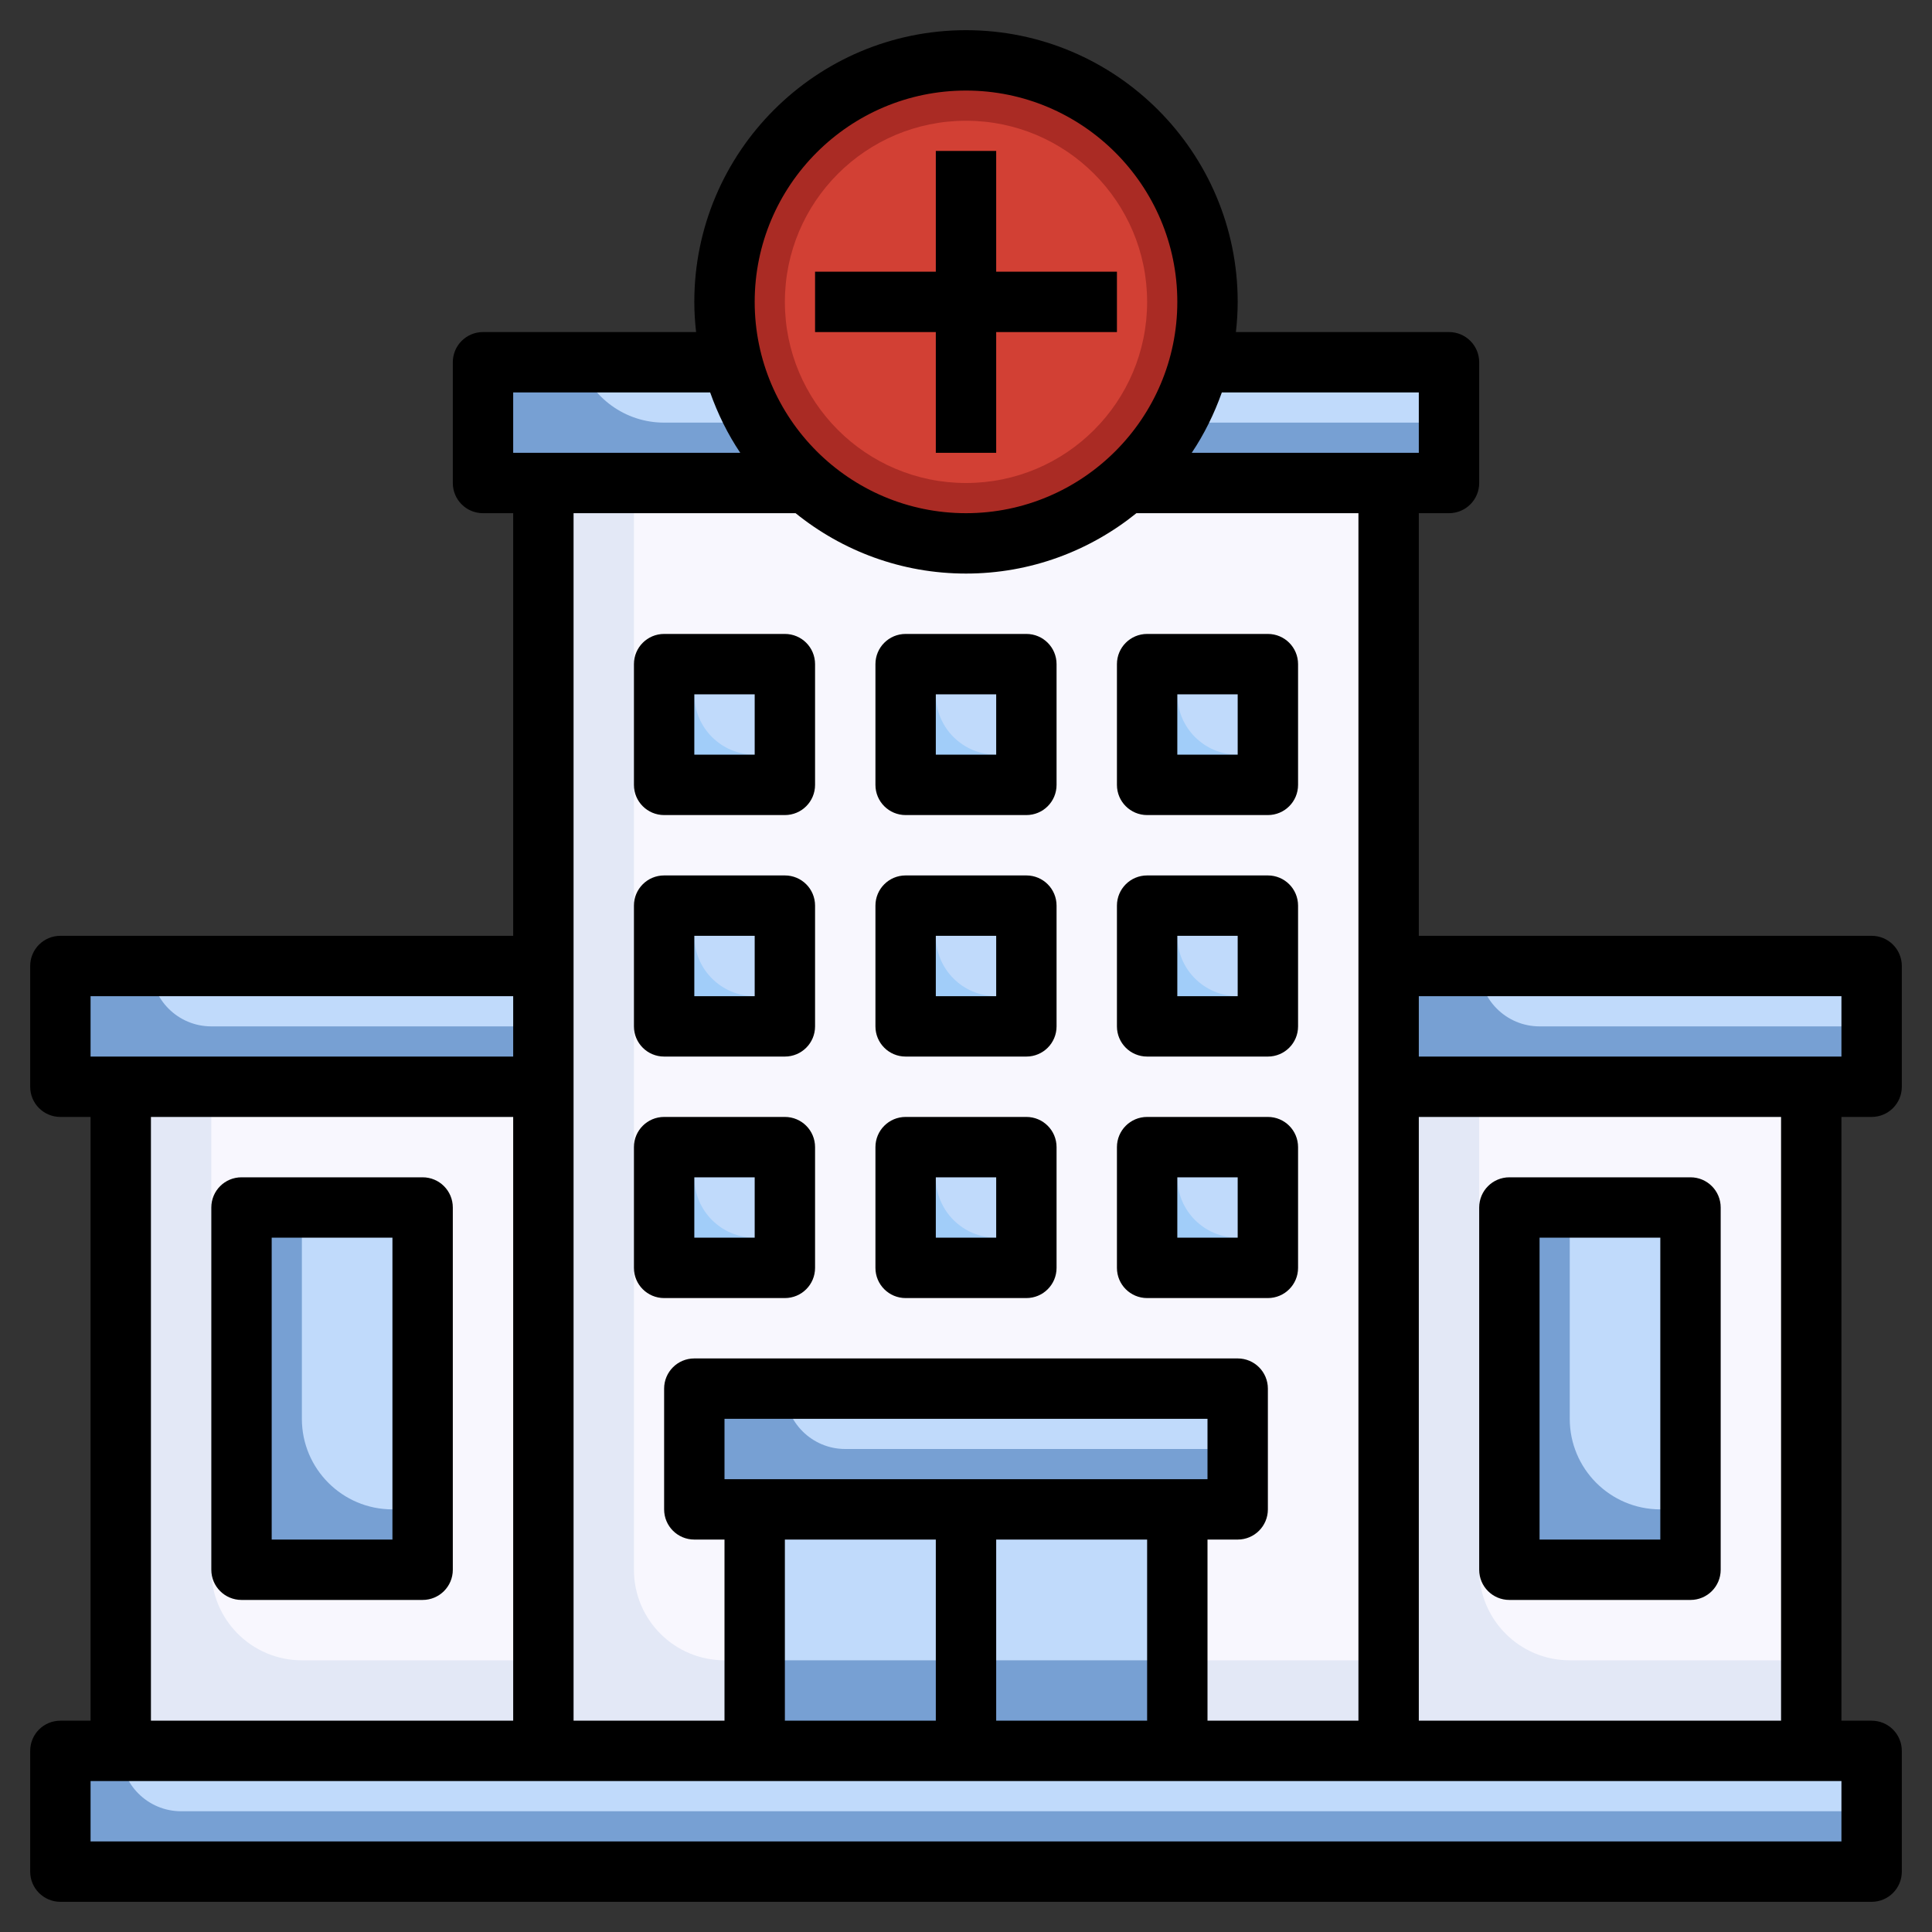 <?xml version="1.0" encoding="utf-8"?>
<!-- Generator: Adobe Illustrator 26.0.2, SVG Export Plug-In . SVG Version: 6.00 Build 0)  -->
<svg version="1.1" id="Layer_32" xmlns="http://www.w3.org/2000/svg" xmlns:xlink="http://www.w3.org/1999/xlink" x="0px" y="0px"
	 viewBox="0 0 64 64" style="enable-background:new 0 0 64 64;" xml:space="preserve">
<rect x="0" y="0" width="64" height="64" fill="#333333" stroke="none"/>
<g>
	<rect x="4" y="36" style="fill:#E3E8F6;" width="14" height="22"/>
	<path style="fill:#F8F7FE;" d="M7,52c0,1.657,1.343,3,3,3h8V36H7V52z"/>
	<rect x="8" y="40" style="fill:#77A0D3;" width="6" height="12"/>
	<path style="fill:#C0DAFB;" d="M10,47c0,1.657,1.343,3,3,3h1V40h-4V47z"/>
	<rect x="46" y="36" style="fill:#E3E8F6;" width="14" height="22"/>
	<path style="fill:#F8F7FE;" d="M49,52c0,1.657,1.343,3,3,3h8V36H49V52z"/>
	<rect x="2" y="32" style="fill:#77A0D3;" width="16" height="4"/>
	<path style="fill:#C0DAFB;" d="M7,34h11v-2H5C5,33.105,5.895,34,7,34z"/>
	<rect x="18" y="16" style="fill:#E3E8F6;" width="28" height="42"/>
	<path style="fill:#F8F7FE;" d="M21,52c0,1.657,1.343,3,3,3h22V16H21V52z"/>
	<rect x="25" y="50" style="fill:#77A0D3;" width="14" height="8"/>
	<rect x="25" y="50" style="fill:#C0DAFB;" width="14" height="5"/>
	<rect x="22" y="22" style="fill:#A1CDF9;" width="4" height="4"/>
	<path style="fill:#C0DAFB;" d="M23,23c0,1.105,0.895,2,2,2h1v-3h-3V23z"/>
	<rect x="30" y="22" style="fill:#A1CDF9;" width="4" height="4"/>
	<path style="fill:#C0DAFB;" d="M31,23c0,1.105,0.895,2,2,2h1v-3h-3V23z"/>
	<rect x="38" y="22" style="fill:#A1CDF9;" width="4" height="4"/>
	<path style="fill:#C0DAFB;" d="M39,23c0,1.105,0.895,2,2,2h1v-3h-3V23z"/>
	<rect x="22" y="30" style="fill:#A1CDF9;" width="4" height="4"/>
	<path style="fill:#C0DAFB;" d="M23,31c0,1.105,0.895,2,2,2h1v-3h-3V31z"/>
	<rect x="30" y="30" style="fill:#A1CDF9;" width="4" height="4"/>
	<path style="fill:#C0DAFB;" d="M31,31c0,1.105,0.895,2,2,2h1v-3h-3V31z"/>
	<rect x="38" y="30" style="fill:#A1CDF9;" width="4" height="4"/>
	<path style="fill:#C0DAFB;" d="M39,31c0,1.105,0.895,2,2,2h1v-3h-3V31z"/>
	<rect x="22" y="38" style="fill:#A1CDF9;" width="4" height="4"/>
	<path style="fill:#C0DAFB;" d="M23,39c0,1.105,0.895,2,2,2h1v-3h-3V39z"/>
	<rect x="30" y="38" style="fill:#A1CDF9;" width="4" height="4"/>
	<path style="fill:#C0DAFB;" d="M31,39c0,1.105,0.895,2,2,2h1v-3h-3V39z"/>
	<rect x="38" y="38" style="fill:#A1CDF9;" width="4" height="4"/>
	<path style="fill:#C0DAFB;" d="M39,39c0,1.105,0.895,2,2,2h1v-3h-3V39z"/>
	<rect x="16" y="12" style="fill:#77A0D3;" width="32" height="4"/>
	<path style="fill:#C0DAFB;" d="M22,14h26v-2H19.184C19.597,13.163,20.696,14,22,14z"/>
	<rect x="46" y="32" style="fill:#77A0D3;" width="16" height="4"/>
	<path style="fill:#C0DAFB;" d="M51,34h11v-2H49C49,33.105,49.895,34,51,34z"/>
	<rect x="23" y="46" style="fill:#77A0D3;" width="18" height="4"/>
	<path style="fill:#C0DAFB;" d="M28,48h13v-2H26C26,47.105,26.895,48,28,48z"/>
	<rect x="50" y="40" style="fill:#77A0D3;" width="6" height="12"/>
	<path style="fill:#C0DAFB;" d="M52,47c0,1.657,1.343,3,3,3h1V40h-4V47z"/>
	<circle style="fill:#AA2B24;" cx="32" cy="10" r="8"/>
	<circle style="fill:#D24034;" cx="32" cy="10" r="6"/>
	<rect x="2" y="58" style="fill:#77A0D3;" width="60" height="4"/>
	<path style="fill:#C0DAFB;" d="M6,60h56v-2H4C4,59.105,4.895,60,6,60z"/>
	<g>
		<path d="M62,37c0.553,0,1-0.447,1-1v-4c0-0.553-0.447-1-1-1H47V17h1c0.553,0,1-0.447,1-1v-4c0-0.553-0.447-1-1-1h-7.059
			C40.978,10.671,41,10.338,41,10c0-4.963-4.037-9-9-9s-9,4.037-9,9c0,0.338,0.022,0.671,0.059,1H16c-0.553,0-1,0.447-1,1v4
			c0,0.553,0.447,1,1,1h1v14H2c-0.553,0-1,0.447-1,1v4c0,0.553,0.447,1,1,1h1v20H2c-0.553,0-1,0.447-1,1v4c0,0.553,0.447,1,1,1h60
			c0.553,0,1-0.447,1-1v-4c0-0.553-0.447-1-1-1h-1V37H62z M61,33v2H47v-2H61z M47,13v2h-7.522c0.413-0.616,0.744-1.289,0.997-2H47z
			 M32,3c3.859,0,7,3.141,7,7s-3.141,7-7,7s-7-3.141-7-7S28.141,3,32,3z M17,13h6.525c0.252,0.711,0.583,1.384,0.997,2H17V13z
			 M26.355,17c1.545,1.248,3.508,2,5.645,2s4.099-0.752,5.645-2H45v40h-5v-6h1c0.553,0,1-0.447,1-1v-4c0-0.553-0.447-1-1-1H23
			c-0.553,0-1,0.447-1,1v4c0,0.553,0.447,1,1,1h1v6h-5V17H26.355z M24,49v-2h16v2H24z M31,51v6h-5v-6H31z M33,51h5v6h-5V51z M3,33
			h14v2H3V33z M5,37h12v20H5V37z M61,61H3v-2h58V61z M59,57H47V37h12V57z"/>
		<path d="M22,27h4c0.553,0,1-0.447,1-1v-4c0-0.553-0.447-1-1-1h-4c-0.553,0-1,0.447-1,1v4C21,26.553,21.447,27,22,27z M23,23h2v2
			h-2V23z"/>
		<path d="M30,27h4c0.553,0,1-0.447,1-1v-4c0-0.553-0.447-1-1-1h-4c-0.553,0-1,0.447-1,1v4C29,26.553,29.447,27,30,27z M31,23h2v2
			h-2V23z"/>
		<path d="M38,27h4c0.553,0,1-0.447,1-1v-4c0-0.553-0.447-1-1-1h-4c-0.553,0-1,0.447-1,1v4C37,26.553,37.447,27,38,27z M39,23h2v2
			h-2V23z"/>
		<path d="M22,35h4c0.553,0,1-0.447,1-1v-4c0-0.553-0.447-1-1-1h-4c-0.553,0-1,0.447-1,1v4C21,34.553,21.447,35,22,35z M23,31h2v2
			h-2V31z"/>
		<path d="M30,35h4c0.553,0,1-0.447,1-1v-4c0-0.553-0.447-1-1-1h-4c-0.553,0-1,0.447-1,1v4C29,34.553,29.447,35,30,35z M31,31h2v2
			h-2V31z"/>
		<path d="M38,35h4c0.553,0,1-0.447,1-1v-4c0-0.553-0.447-1-1-1h-4c-0.553,0-1,0.447-1,1v4C37,34.553,37.447,35,38,35z M39,31h2v2
			h-2V31z"/>
		<path d="M22,43h4c0.553,0,1-0.447,1-1v-4c0-0.553-0.447-1-1-1h-4c-0.553,0-1,0.447-1,1v4C21,42.553,21.447,43,22,43z M23,39h2v2
			h-2V39z"/>
		<path d="M30,43h4c0.553,0,1-0.447,1-1v-4c0-0.553-0.447-1-1-1h-4c-0.553,0-1,0.447-1,1v4C29,42.553,29.447,43,30,43z M31,39h2v2
			h-2V39z"/>
		<path d="M38,43h4c0.553,0,1-0.447,1-1v-4c0-0.553-0.447-1-1-1h-4c-0.553,0-1,0.447-1,1v4C37,42.553,37.447,43,38,43z M39,39h2v2
			h-2V39z"/>
		<path d="M50,53h6c0.553,0,1-0.447,1-1V40c0-0.553-0.447-1-1-1h-6c-0.553,0-1,0.447-1,1v12C49,52.553,49.447,53,50,53z M51,41h4v10
			h-4V41z"/>
		<path d="M14,39H8c-0.553,0-1,0.447-1,1v12c0,0.553,0.447,1,1,1h6c0.553,0,1-0.447,1-1V40C15,39.447,14.553,39,14,39z M13,51H9V41
			h4V51z"/>
		<polygon points="31,15 33,15 33,11 37,11 37,9 33,9 33,5 31,5 31,9 27,9 27,11 31,11 		"/>
	</g>
</g>
</svg>
